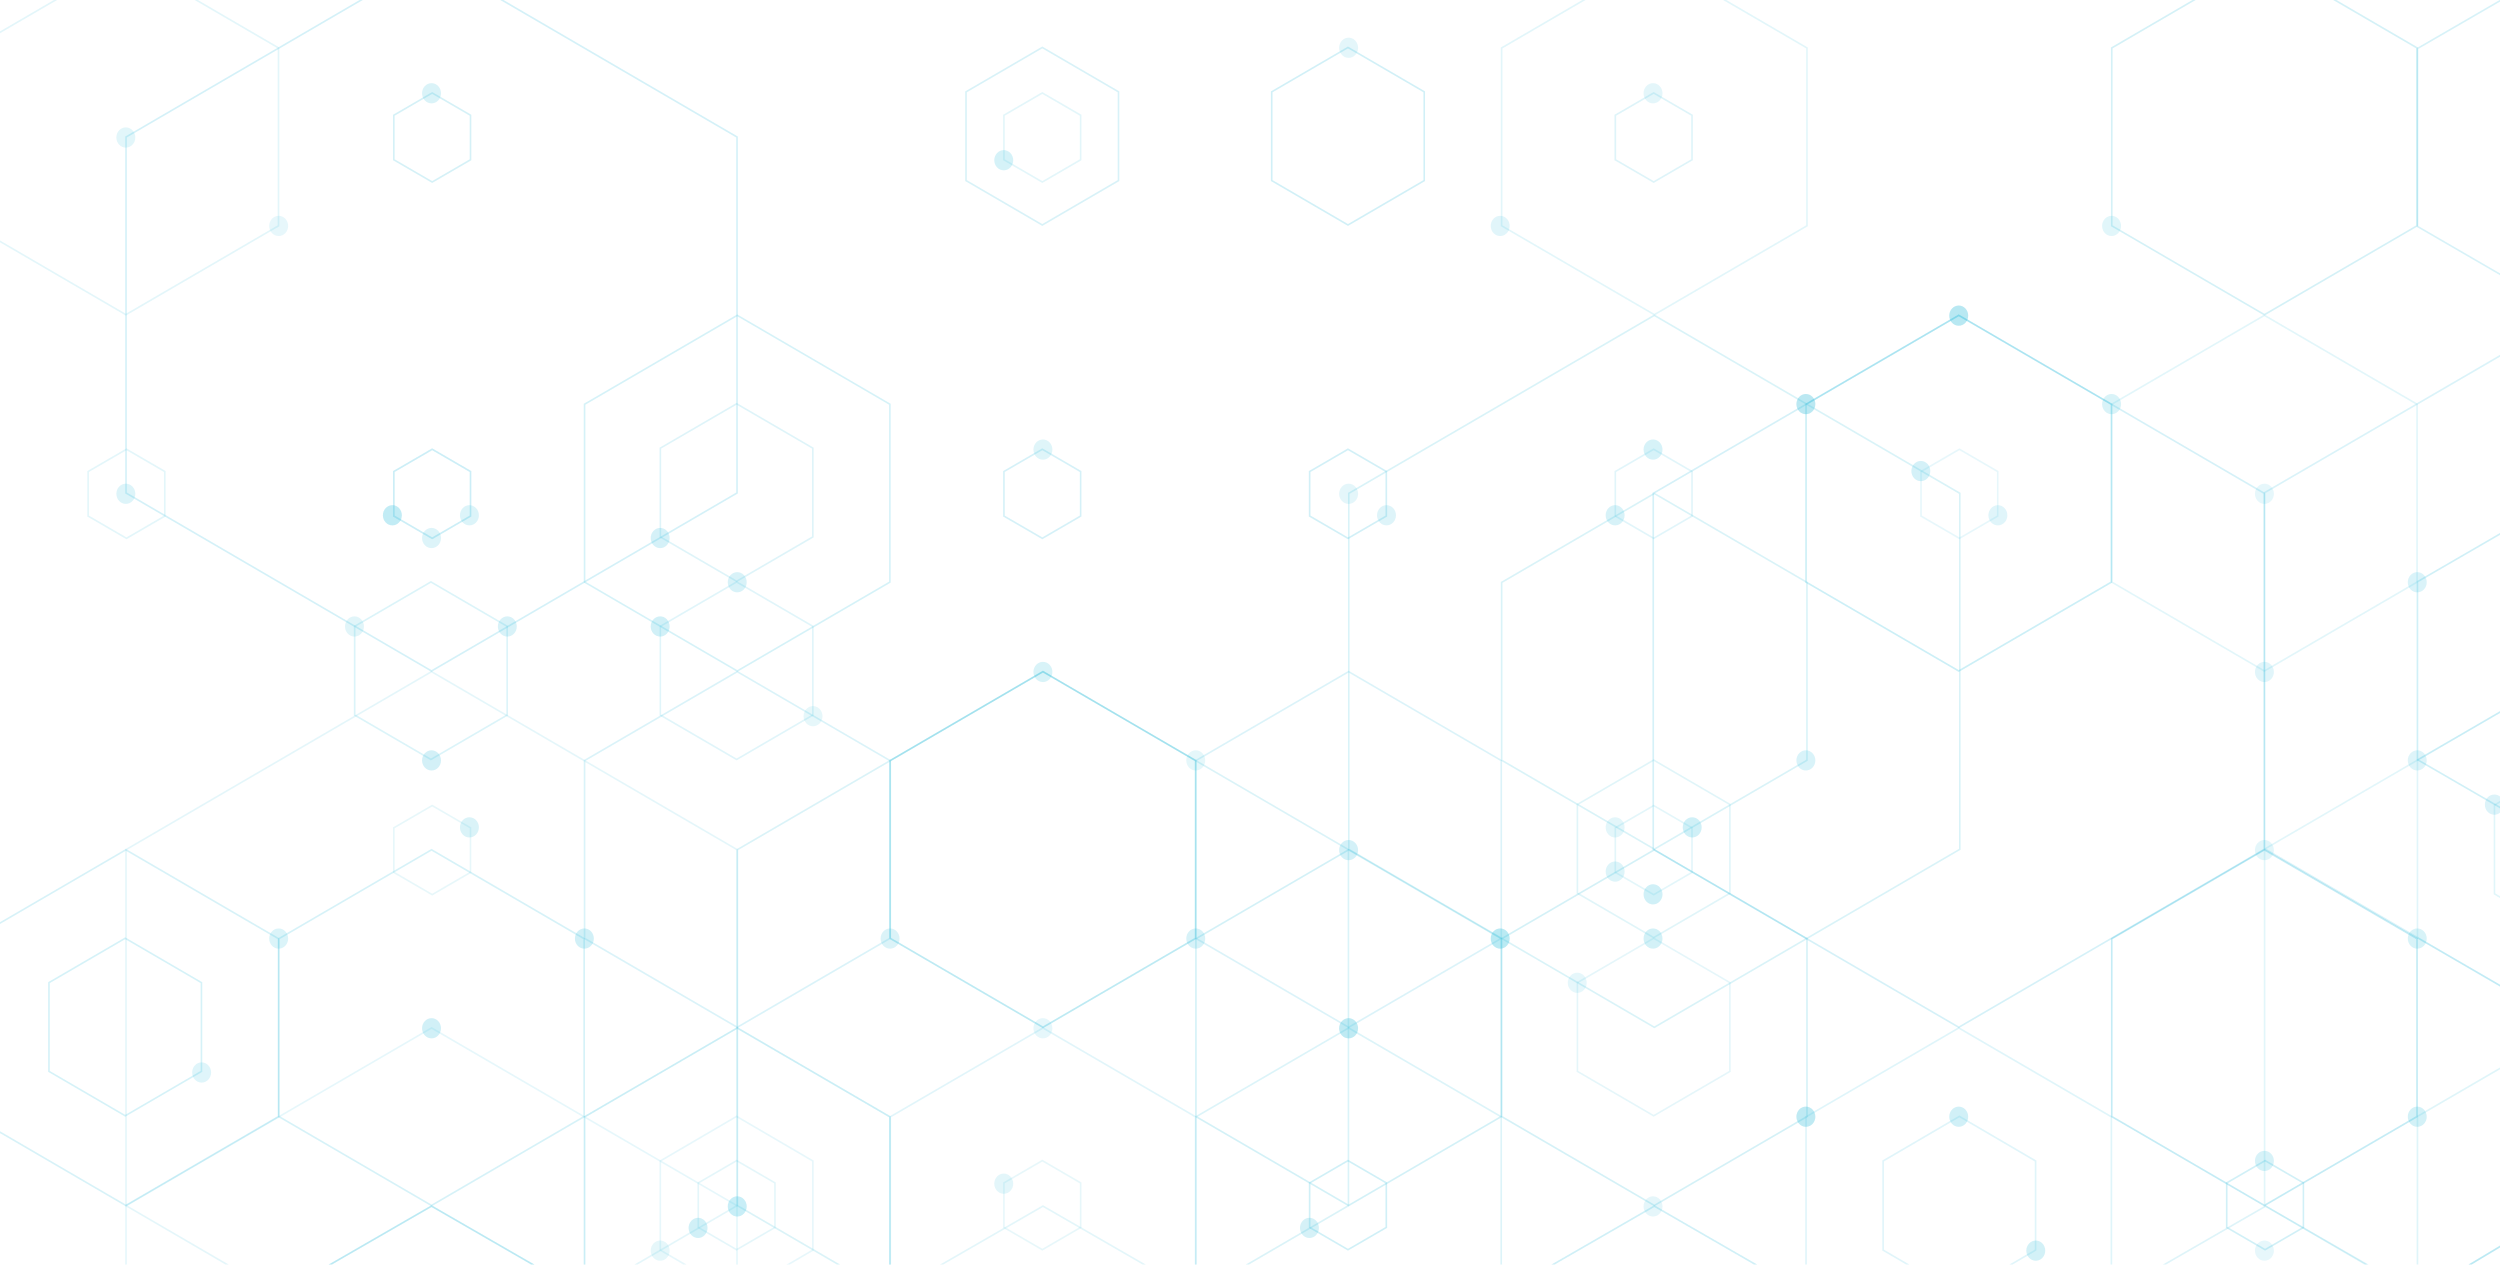 <svg width="1440" height="729" viewBox="0 0 1440 729" fill="none" xmlns="http://www.w3.org/2000/svg">
<path opacity="0.565" d="M248.928 310.628L226.368 297.532V271.323L226.614 271.196L248.919 258.227L271.479 271.323V297.532L271.25 297.659L248.928 310.628ZM227.318 296.974L248.919 309.528L270.546 296.974V271.882L248.919 259.327L227.318 271.882V296.974Z" fill="#2DBBDA" fill-opacity="0.22"/>
<path opacity="0.901" d="M72.117 643.228L27.734 617.384V565.728L27.97 565.584L72.117 539.883L116.501 565.736V617.392L116.273 617.535L72.117 643.228ZM28.67 616.853L72.117 642.149L115.573 616.853V566.267L72.117 540.97L28.67 566.267V616.853Z" fill="#2DBBDA" fill-opacity="0.22"/>
<path opacity="0.856" d="M72.474 694.899L-15.92 643.419V540.416L-15.684 540.289L72.483 488.936L160.886 540.416V643.419L160.658 643.546L72.474 694.899ZM-14.992 642.862L72.466 693.81L159.94 642.862V540.973L72.466 490.025L-14.992 540.973V642.862Z" fill="#2DBBDA" fill-opacity="0.22"/>
<path opacity="0.936" d="M248.55 387.047L248.322 386.903L72.116 284.249V78.645L72.353 78.51L248.55 -24.153L248.795 -24.018L425.001 78.645V284.249L424.755 284.376L248.55 387.047ZM73.054 283.691L248.55 385.948L424.054 283.691V79.194L248.55 -23.054L73.054 79.194V283.691Z" fill="#2DBBDA" fill-opacity="0.22"/>
<path opacity="0.62" d="M72.483 181.811L72.255 181.667L-15.92 130.311V27.338L-15.684 27.203L72.483 -24.153L72.719 -24.018L160.886 27.338V130.311L160.658 130.455L72.483 181.811ZM-14.983 129.78L72.474 180.713L159.948 129.78V27.887L72.474 -23.055L-14.983 27.887V129.78Z" fill="#2DBBDA" fill-opacity="0.22"/>
<path opacity="0.921" d="M424.642 387.048L424.414 386.905L336.235 335.549V232.584L336.463 232.44L424.642 181.085L424.87 181.228L513.041 232.584V335.557L512.813 335.701L424.642 387.048ZM337.172 335.017L424.65 385.959L512.12 335.017V233.116L424.65 182.174L337.172 233.116V335.017Z" fill="#2DBBDA" fill-opacity="0.22"/>
<path opacity="0.778" d="M248.195 437.991L203.812 412.165V360.488L204.056 360.345L248.195 334.645L292.578 360.488V412.165L292.351 412.292L248.195 437.991ZM204.756 411.609L248.195 436.904L291.65 411.609V361.028L248.195 335.733L204.756 361.028V411.609Z" fill="#2DBBDA" fill-opacity="0.22"/>
<path opacity="0.612" d="M72.837 310.628L50.29 297.532V271.323L50.519 271.196L72.837 258.227L95.4 271.323V297.532L95.163 297.659L72.837 310.628ZM51.215 296.974L72.828 309.528L94.442 296.974V271.882L72.828 259.327L51.215 271.882V296.974Z" fill="#2DBBDA" fill-opacity="0.22"/>
<path opacity="0.698" d="M424.27 335.374L379.891 309.542V257.86L380.118 257.734L424.278 232.028L468.657 257.86V309.542L468.43 309.685L424.27 335.374ZM380.819 308.985L424.278 334.286L467.729 308.985V258.392L424.278 233.116L380.819 258.392V308.985Z" fill="#2DBBDA" fill-opacity="0.22"/>
<path opacity="0.816" d="M424.642 592.281L424.414 592.137L336.235 540.79V437.817L336.463 437.673L424.642 386.317L424.87 386.461L513.041 437.817V540.79L512.813 540.917L424.642 592.281ZM337.172 540.224L424.65 591.183L512.12 540.224V438.348L424.65 387.406L337.172 438.348V540.224Z" fill="#2DBBDA" fill-opacity="0.22"/>
<path opacity="0.572" d="M131.75 728.377L73.054 694.189V489.651L248.55 387.407L424.054 489.651V694.189L365.358 728.377H367.234L424.755 694.865L425.001 694.721V489.119L248.795 386.461L248.55 386.317L72.353 488.975L72.116 489.119V694.721L129.874 728.377H131.75Z" fill="#2DBBDA" fill-opacity="0.22"/>
<path opacity="0.868" d="M191.139 728.38L248.554 695.264L305.977 728.38H307.857L248.554 694.174L189.259 728.38H191.139Z" fill="#2DBBDA" fill-opacity="0.22"/>
<path opacity="0.547" d="M73.054 728.38V694.765L248.55 592.645L424.054 694.765V728.38H425.001V694.233L248.795 591.674L248.55 591.556L72.353 694.09L72.116 694.233V728.38H73.054Z" fill="#2DBBDA" fill-opacity="0.22"/>
<path opacity="0.883" d="M248.543 694.899L160.157 643.419V540.416L160.385 540.289L248.551 488.936L336.963 540.416V643.419L336.718 643.546L248.543 694.899ZM161.077 642.862L248.534 693.81L336 642.862V540.973L248.534 490.025L161.077 540.973V642.862Z" fill="#2DBBDA" fill-opacity="0.22"/>
<path opacity="0.524" d="M395.498 728.377L380.819 719.801V668.997L424.274 643.59L467.729 668.997V719.801L453.05 728.377H454.923L468.657 720.334V668.438L424.274 642.498L379.891 668.438V720.334L393.625 728.377H395.498Z" fill="#2DBBDA" fill-opacity="0.22"/>
<path opacity="0.753" d="M191.139 728.38L248.554 695.264L305.977 728.38H307.857L248.554 694.174L189.259 728.38H191.139Z" fill="#2DBBDA" fill-opacity="0.22"/>
<path opacity="0.893" d="M248.928 105.395L226.368 92.293V66.097L226.614 65.962L248.919 52.995L271.479 66.097V92.293L271.25 92.437L248.928 105.395ZM227.318 91.752L248.919 104.304L270.546 91.752V66.647L248.919 54.094L227.318 66.647V91.752Z" fill="#2DBBDA" fill-opacity="0.22"/>
<path opacity="0.838" d="M600.35 130.137L555.967 104.292V52.627L556.195 52.493L600.35 26.791L644.734 52.627V104.292L644.489 104.435L600.35 130.137ZM556.895 103.744L600.35 129.049L643.789 103.744V53.167L600.35 27.878L556.895 53.167V103.744Z" fill="#2DBBDA" fill-opacity="0.22"/>
<path opacity="0.665" d="M424.27 437.991L379.891 412.165V360.488L380.118 360.345L424.278 334.645L468.657 360.488V412.165L468.43 412.292L424.27 437.991ZM380.819 411.609L424.278 436.904L467.729 411.609V361.028L424.278 335.733L380.819 361.028V411.609Z" fill="#2DBBDA" fill-opacity="0.22"/>
<path opacity="0.626" d="M248.928 310.628L226.368 297.532V271.323L226.614 271.196L248.919 258.227L271.479 271.323V297.532L271.25 297.659L248.928 310.628ZM227.318 296.974L248.919 309.528L270.546 296.974V271.882L248.919 259.327L227.318 271.882V296.974Z" fill="#2DBBDA" fill-opacity="0.22"/>
<path opacity="0.519" d="M248.928 515.865L226.368 502.752V476.561L226.614 476.417L248.919 463.465L271.479 476.561V502.752L271.25 502.896L248.928 515.865ZM227.318 502.211L248.919 514.774L270.546 502.211V477.094L248.919 464.539L227.318 477.094V502.211Z" fill="#2DBBDA" fill-opacity="0.22"/>
<path opacity="0.991" d="M600.725 592.281L600.48 592.137L512.313 540.79V437.817L512.542 437.673L600.725 386.317L600.953 386.461L689.119 437.817V540.79L688.891 540.917L600.725 592.281ZM513.242 540.224L600.725 591.183L688.182 540.224V438.349L600.725 387.406L513.242 438.349V540.224Z" fill="#2DBBDA" fill-opacity="0.22"/>
<path opacity="0.517" d="M600.365 720.373L577.797 707.265V681.081L600.365 667.972L622.908 681.081V707.265L600.365 720.373ZM578.73 706.732L600.365 719.282L621.974 706.732V681.622L600.365 669.072L578.73 681.622V706.732Z" fill="#2DBBDA" fill-opacity="0.22"/>
<path opacity="0.648" d="M513.242 728.38V643.574L600.725 592.645L688.19 643.574V728.38H689.119V643.017L600.953 591.674L600.725 591.556L512.542 642.89L512.313 643.017V728.38H513.242Z" fill="#2DBBDA" fill-opacity="0.22"/>
<path opacity="0.986" d="M776.43 130.137L732.047 104.292V52.627L732.292 52.493L776.43 26.791L820.814 52.627V104.292L820.586 104.435L776.43 130.137ZM732.975 103.744L776.43 129.049L819.894 103.744V53.167L776.43 27.878L732.975 53.167V103.744Z" fill="#2DBBDA" fill-opacity="0.22"/>
<path opacity="0.77" d="M776.795 592.281L776.567 592.137L688.393 540.79V437.817L688.621 437.673L776.787 386.317L777.032 386.461L865.199 437.817V540.79L864.954 540.917L776.795 592.281ZM689.33 540.224L776.795 591.183L864.269 540.224V438.348L776.795 387.406L689.33 438.348V540.224Z" fill="#2DBBDA" fill-opacity="0.22"/>
<path opacity="0.806" d="M483.916 728.377L425.22 694.189V489.651L600.724 387.407L776.228 489.651V694.189L717.532 728.377H719.392L776.93 694.865L777.158 694.721V489.119L600.952 386.461L600.724 386.317L424.519 488.975L424.273 489.119V694.721L482.04 728.377H483.916Z" fill="#2DBBDA" fill-opacity="0.22"/>
<path opacity="0.998" d="M776.426 720.373L753.875 707.265V681.081L776.426 667.972L798.986 681.081V707.265L776.426 720.373ZM754.825 706.732L776.426 719.282L798.053 706.732V681.622L776.426 669.072L754.825 681.622V706.732Z" fill="#2DBBDA" fill-opacity="0.22"/>
<path opacity="0.632" d="M337.164 728.38V643.574L424.638 592.645L512.112 643.574V728.38H513.041V643.017L424.866 591.674L424.638 591.556L336.463 642.89L336.235 643.017V728.38H337.164Z" fill="#2DBBDA" fill-opacity="0.22"/>
<path opacity="0.577" d="M424.279 720.373L401.719 707.265V681.081L424.279 667.972L446.83 681.081V707.265L424.279 720.373ZM402.652 706.732L424.279 719.282L445.905 706.732V681.622L424.279 669.072L402.652 681.622V706.732Z" fill="#2DBBDA" fill-opacity="0.22"/>
<path opacity="0.6" d="M337.164 728.38V643.574L424.638 592.645L512.112 643.574V728.38H513.041V643.017L424.866 591.674L424.638 591.556L336.463 642.89L336.235 643.017V728.38H337.164Z" fill="#2DBBDA" fill-opacity="0.22"/>
<path opacity="0.601" d="M543.299 728.38L600.727 695.264L658.137 728.38H660.017L600.727 694.174L541.419 728.38H543.299Z" fill="#2DBBDA" fill-opacity="0.22"/>
<path opacity="0.62" d="M600.365 105.395L577.797 92.293V66.097L578.026 65.962L600.365 52.995L622.908 66.097V92.293L622.679 92.437L600.365 105.395ZM578.73 91.752L600.365 104.304L621.974 91.752V66.647L600.365 54.094L578.73 66.647V91.752Z" fill="#2DBBDA" fill-opacity="0.22"/>
<path opacity="0.916" d="M600.365 310.628L577.797 297.532V271.323L578.026 271.196L600.365 258.227L622.908 271.323V297.532L622.679 297.659L600.365 310.628ZM578.73 296.974L600.365 309.528L621.974 296.974V271.882L600.365 259.327L578.73 271.882V296.974Z" fill="#2DBBDA" fill-opacity="0.22"/>
<path opacity="0.558" d="M600.725 592.281L600.48 592.137L512.313 540.79V437.817L512.542 437.673L600.725 386.317L600.953 386.461L689.119 437.817V540.79L688.891 540.917L600.725 592.281ZM513.242 540.224L600.725 591.183L688.182 540.224V438.349L600.725 387.406L513.242 438.349V540.224Z" fill="#2DBBDA" fill-opacity="0.22"/>
<path opacity="0.664" d="M952.508 540.61L908.125 514.782V463.109L908.353 462.966L952.508 437.264L996.892 463.117V514.79L996.664 514.917L952.508 540.61ZM909.053 514.225L952.508 539.522L995.964 514.225V463.64L952.508 438.343L909.053 463.64V514.225Z" fill="#2DBBDA" fill-opacity="0.22"/>
<path opacity="0.948" d="M776.783 694.899L688.393 643.419V540.416L688.621 540.289L776.783 488.936L865.199 540.416V643.419L864.954 643.546L776.783 694.899ZM689.322 642.862L776.783 693.81L864.253 642.862V540.973L776.783 490.025L689.322 540.973V642.862Z" fill="#2DBBDA" fill-opacity="0.22"/>
<path opacity="0.829" d="M952.872 592.284L952.644 592.14L776.43 489.476V283.884L776.658 283.758L952.872 181.084L953.1 181.228L1129.31 283.876V489.459L1129.09 489.602L952.872 592.284ZM777.359 488.935L952.872 591.185L1128.38 488.935V284.442L952.872 182.191L777.359 284.442V488.935Z" fill="#2DBBDA" fill-opacity="0.22"/>
<path opacity="0.963" d="M776.426 310.628L753.875 297.532V271.323L754.121 271.196L776.426 258.227L798.986 271.323V297.532L798.757 297.659L776.426 310.628ZM754.825 296.974L776.426 309.528L798.053 296.974V271.881L776.426 259.327L754.825 271.881V296.974Z" fill="#2DBBDA" fill-opacity="0.22"/>
<path opacity="0.688" d="M1128.23 387.048L1127.99 386.904L1039.82 335.549V232.584L1040.05 232.44L1128.23 181.084L1128.46 181.228L1216.63 232.584V335.557L1216.4 335.701L1128.23 387.048ZM1040.75 335.017L1128.23 385.959L1215.69 335.017V233.116L1128.23 182.174L1040.75 233.116V335.017Z" fill="#2DBBDA" fill-opacity="0.22"/>
<path opacity="0.554" d="M952.508 643.228L908.125 617.384V565.728L908.353 565.584L952.508 539.883L996.892 565.736V617.392L996.664 617.535L952.508 643.228ZM909.053 616.853L952.508 642.149L995.964 616.853V566.267L952.508 540.97L909.053 566.267V616.853Z" fill="#2DBBDA" fill-opacity="0.22"/>
<path opacity="0.802" d="M952.884 489.665L952.656 489.522L864.469 438.174V335.201L864.714 335.057L952.884 283.701L953.112 283.845L1041.27 335.192V438.166L1041.05 438.309L952.884 489.665ZM865.423 437.634L952.884 488.576L1040.35 437.634V335.733L952.884 284.791L865.423 335.733V437.634Z" fill="#2DBBDA" fill-opacity="0.22"/>
<path opacity="0.5" d="M895.454 728.38L952.873 695.264L1010.29 728.38H1012.17L952.873 694.174L893.574 728.38H895.454Z" fill="#2DBBDA" fill-opacity="0.22"/>
<path opacity="0.757" d="M689.322 728.38V643.574L776.783 592.645L864.253 643.574V728.38H865.199V643.017L777.028 591.674L776.783 591.556L688.621 642.89L688.393 643.017V728.38H689.322Z" fill="#2DBBDA" fill-opacity="0.22"/>
<path opacity="0.934" d="M952.884 694.899L864.469 643.419V540.416L864.714 540.289L952.884 488.936L1041.27 540.416V643.419L1041.05 643.546L952.884 694.899ZM865.423 642.862L952.884 693.81L1040.35 642.862V540.973L952.884 490.025L865.423 540.973V642.862Z" fill="#2DBBDA" fill-opacity="0.22"/>
<path opacity="0.672" d="M1099.81 728.377L1085.15 719.801V668.997L1128.59 643.59L1172.02 668.997V719.801L1157.36 728.377H1159.22L1172.97 720.334V668.438L1128.59 642.498L1084.2 668.438V720.334L1097.96 728.377H1099.81Z" fill="#2DBBDA" fill-opacity="0.22"/>
<path opacity="0.565" d="M895.454 728.38L952.873 695.264L1010.29 728.38H1012.17L952.873 694.174L893.574 728.38H895.454Z" fill="#2DBBDA" fill-opacity="0.22"/>
<path opacity="0.712" d="M952.509 105.395L929.954 92.293V66.097L930.183 65.962L952.509 52.995L975.065 66.097V92.293L974.819 92.437L952.509 105.395ZM930.896 91.752L952.518 104.304L974.123 91.752V66.647L952.518 54.094L930.896 66.647V91.752Z" fill="#2DBBDA" fill-opacity="0.22"/>
<path opacity="0.631" d="M952.884 181.811L952.656 181.667L864.469 130.311V27.338L864.714 27.203L952.884 -24.153L953.112 -24.018L1041.27 27.338V130.311L1041.05 130.455L952.884 181.811ZM865.423 129.78L952.884 180.713L1040.35 129.78V27.887L952.884 -23.055L865.423 27.887V129.78Z" fill="#2DBBDA" fill-opacity="0.22"/>
<path opacity="0.928" d="M1304.29 181.811L1304.07 181.667L1215.9 130.311V27.338L1216.13 27.203L1304.29 -24.153L1392.7 27.33V130.303L1392.46 130.447L1304.29 181.811ZM1216.84 129.78L1304.29 180.713L1391.75 129.78V27.887L1304.29 -23.055L1216.84 27.887V129.78Z" fill="#2DBBDA" fill-opacity="0.22"/>
<path opacity="0.639" d="M1304.28 387.048L1215.9 335.549V232.584L1216.13 232.44L1304.29 181.084L1392.7 232.584V335.557L1392.46 335.701L1304.28 387.048ZM1216.83 335.017L1304.28 385.959L1391.74 335.017V233.116L1304.28 182.174L1216.83 233.116V335.017Z" fill="#2DBBDA" fill-opacity="0.22"/>
<path opacity="0.894" d="M1128.23 592.284L1127.99 592.14L951.782 489.476V283.884L952.027 283.758L1128.23 181.084L1128.46 181.228L1304.67 283.876V489.459L1304.44 489.602L1128.23 592.284ZM952.737 488.935L1128.24 591.185L1303.75 488.935V284.442L1128.24 182.191L952.737 284.442V488.935Z" fill="#2DBBDA" fill-opacity="0.22"/>
<path opacity="0.653" d="M952.509 310.628L929.954 297.532V271.323L930.183 271.196L952.509 258.227L975.065 271.323V297.532L974.819 297.659L952.509 310.628ZM930.896 296.974L952.518 309.528L974.123 296.974V271.881L952.518 259.327L930.896 271.881V296.974Z" fill="#2DBBDA" fill-opacity="0.22"/>
<path opacity="0.621" d="M952.509 515.865L929.954 502.752V476.561L930.183 476.417L952.509 463.465L975.065 476.561V502.752L974.819 502.896L952.509 515.865ZM930.896 502.211L952.518 514.774L974.123 502.211V477.094L952.518 464.539L930.896 477.094V502.211Z" fill="#2DBBDA" fill-opacity="0.22"/>
<path opacity="0.992" d="M1304.67 720.373L1282.11 707.265V681.081L1304.67 667.972L1327.22 681.081V707.265L1304.67 720.373ZM1283.07 706.732L1304.67 719.282L1326.3 706.732V681.622L1304.67 669.072L1283.07 681.622V706.732Z" fill="#2DBBDA" fill-opacity="0.22"/>
<path opacity="0.521" d="M1128.6 310.628L1106.03 297.532V271.323L1106.26 271.196L1128.6 258.227L1151.14 271.323V297.532L1150.91 297.659L1128.6 310.628ZM1106.97 296.974L1128.61 309.528L1150.23 296.974V271.882L1128.61 259.327L1106.97 271.882V296.974Z" fill="#2DBBDA" fill-opacity="0.22"/>
<path opacity="0.509" d="M1128.23 387.048L1127.99 386.904L1039.82 335.549V232.584L1040.05 232.44L1128.23 181.084L1128.46 181.228L1216.63 232.584V335.557L1216.4 335.701L1128.23 387.048ZM1040.75 335.017L1128.23 385.959L1215.69 335.017V233.116L1128.23 182.174L1040.75 233.116V335.017Z" fill="#2DBBDA" fill-opacity="0.22"/>
<path opacity="0.645" d="M1440 567.169L1392.93 539.884V437.967L1440 410.682V409.609L1392.22 437.283L1391.98 437.435V540.441L1440 568.267V567.169Z" fill="#2DBBDA" fill-opacity="0.22"/>
<path opacity="0.507" d="M1304.28 694.899L1215.9 643.419V540.416L1216.13 540.289L1304.29 488.936L1392.7 540.416V643.419L1392.46 643.546L1304.28 694.899ZM1216.83 642.862L1304.28 693.81L1391.74 642.862V540.973L1304.28 490.025L1216.83 540.973V642.862Z" fill="#2DBBDA" fill-opacity="0.22"/>
<path opacity="0.654" d="M1440 516.225L1437.26 514.582V464.02L1440 462.377V461.281L1436.58 463.346L1436.36 463.489V515.139L1440 517.321V516.225Z" fill="#2DBBDA" fill-opacity="0.22"/>
<path opacity="0.716" d="M1247.61 728.38L1305.03 695.264L1362.45 728.38H1364.33L1305.03 694.174L1245.73 728.38H1247.61Z" fill="#2DBBDA" fill-opacity="0.22"/>
<path opacity="0.688" d="M1040.74 728.38V643.574L1128.23 592.645L1215.7 643.574V728.38H1216.63V643.017L1128.46 591.674L1128.23 591.556L1040.07 642.89L1039.82 643.017V728.38H1040.74Z" fill="#2DBBDA" fill-opacity="0.22"/>
<path opacity="0.854" d="M1304.28 694.899L1215.9 643.419V540.416L1216.13 540.289L1304.29 488.936L1392.7 540.416V643.419L1392.46 643.546L1304.28 694.899ZM1216.83 642.862L1304.28 693.81L1391.74 642.862V540.973L1304.28 490.025L1216.83 540.973V642.862Z" fill="#2DBBDA" fill-opacity="0.22"/>
<path opacity="0.811" d="M1440 567.168L1304.87 488.599V284.042L1440 205.473V204.374L1304.17 283.366L1303.94 283.484V489.131L1440 568.267V567.168Z" fill="#2DBBDA" fill-opacity="0.22"/>
<path opacity="0.635" d="M1363.7 728.38L1304.87 694.147V489.34L1440 410.684V409.609L1304.17 488.663L1303.94 488.807V694.68L1361.82 728.38H1363.7Z" fill="#2DBBDA" fill-opacity="0.22"/>
<path opacity="0.997" d="M1440 464.56L1392.93 437.299V335.343L1440 308.082V306.992L1392.22 334.667L1391.98 334.811V437.831L1440 465.65V464.56Z" fill="#2DBBDA" fill-opacity="0.22"/>
<path opacity="0.978" d="M1423.66 728.379L1440 718.567V717.462L1421.81 728.379H1423.66Z" fill="#2DBBDA" fill-opacity="0.22"/>
<path opacity="0.634" d="M1423.66 728.379L1440 718.567V717.462L1421.81 728.379H1423.66Z" fill="#2DBBDA" fill-opacity="0.22"/>
<path opacity="0.854" d="M1440 157.457L1392.93 130.169V28.225L1440 0.946V-0.136L1392.22 27.541L1391.98 27.676V130.702L1440 158.522V157.457Z" fill="#2DBBDA" fill-opacity="0.22"/>
<path opacity="0.679" d="M1392.93 728.38V643.301L1440 615.946V614.845L1392.22 642.615L1391.98 642.742V728.38H1392.93Z" fill="#2DBBDA" fill-opacity="0.22"/>
<path opacity="0.814" d="M231.461 296.811C231.461 300.018 229.012 302.625 226.004 302.625C222.996 302.625 220.547 300.018 220.547 296.811C220.547 293.587 222.996 290.98 226.004 290.98C229.02 290.98 231.461 293.596 231.461 296.811Z" fill="#2DBBDA" fill-opacity="0.22"/>
<path opacity="0.728" d="M254.016 309.91C254.016 313.117 251.592 315.724 248.56 315.724C245.552 315.724 243.103 313.117 243.103 309.91C243.103 306.686 245.552 304.079 248.56 304.079C251.584 304.07 254.016 306.677 254.016 309.91Z" fill="#2DBBDA" fill-opacity="0.22"/>
<path opacity="0.759" d="M275.844 296.811C275.844 300.018 273.401 302.625 270.375 302.625C267.374 302.625 264.93 300.018 264.93 296.811C264.93 293.587 267.374 290.98 270.375 290.98C273.401 290.98 275.844 293.596 275.844 296.811Z" fill="#2DBBDA" fill-opacity="0.22"/>
<path opacity="0.692" d="M121.594 617.745C121.594 620.969 119.161 623.576 116.137 623.576C113.129 623.576 110.68 620.969 110.68 617.745C110.68 614.539 113.129 611.932 116.137 611.932C119.161 611.932 121.594 614.548 121.594 617.745Z" fill="#2DBBDA" fill-opacity="0.22"/>
<path opacity="0.78" d="M165.977 540.618C165.977 543.825 163.528 546.432 160.52 546.432C157.504 546.432 155.063 543.825 155.063 540.618C155.063 537.394 157.504 534.787 160.52 534.787C163.528 534.779 165.977 537.386 165.977 540.618Z" fill="#2DBBDA" fill-opacity="0.22"/>
<path opacity="0.733" d="M77.939 284.42C77.939 287.644 75.492 290.251 72.478 290.251C69.472 290.251 67.025 287.644 67.025 284.42C67.025 281.214 69.472 278.607 72.478 278.607C75.492 278.607 77.939 281.214 77.939 284.42Z" fill="#2DBBDA" fill-opacity="0.22"/>
<path opacity="0.63" d="M77.939 79.202C77.939 82.412 75.492 85.015 72.478 85.015C69.472 85.015 67.025 82.412 67.025 79.202C67.025 75.983 69.472 73.371 72.478 73.371C75.492 73.371 77.939 75.974 77.939 79.202Z" fill="#2DBBDA" fill-opacity="0.22"/>
<path opacity="0.522" d="M165.976 130.128C165.976 133.352 163.536 135.959 160.519 135.959C157.503 135.959 155.062 133.352 155.062 130.128C155.062 126.921 157.503 124.314 160.519 124.314C163.536 124.314 165.976 126.93 165.976 130.128Z" fill="#2DBBDA" fill-opacity="0.22"/>
<path opacity="0.942" d="M254.016 438.004C254.016 441.2 251.592 443.813 248.56 443.813C245.552 443.813 243.103 441.2 243.103 438.004C243.103 434.783 245.552 432.169 248.56 432.169C251.584 432.178 254.016 434.783 254.016 438.004Z" fill="#2DBBDA" fill-opacity="0.22"/>
<path opacity="0.835" d="M297.673 360.847C297.673 364.066 295.23 366.669 292.229 366.669C289.203 366.669 286.759 364.066 286.759 360.847C286.759 357.654 289.203 355.024 292.229 355.024C295.238 355.024 297.673 357.654 297.673 360.847Z" fill="#2DBBDA" fill-opacity="0.22"/>
<path opacity="0.64" d="M209.634 360.847C209.634 364.066 207.185 366.669 204.177 366.669C201.169 366.669 198.72 364.066 198.72 360.847C198.72 357.654 201.169 355.024 204.177 355.024C207.185 355.024 209.634 357.654 209.634 360.847Z" fill="#2DBBDA" fill-opacity="0.22"/>
<path opacity="0.894" d="M385.712 309.91C385.712 313.117 383.269 315.724 380.268 315.724C377.242 315.724 374.798 313.117 374.798 309.91C374.798 306.686 377.242 304.079 380.268 304.079C383.269 304.07 385.712 306.677 385.712 309.91Z" fill="#2DBBDA" fill-opacity="0.22"/>
<path opacity="0.846" d="M430.096 335.383C430.096 338.607 427.647 341.196 424.639 341.196C421.631 341.196 419.182 338.607 419.182 335.383C419.182 332.159 421.631 329.552 424.639 329.552C427.647 329.543 430.096 332.159 430.096 335.383Z" fill="#2DBBDA" fill-opacity="0.22"/>
<path opacity="0.99" d="M342.055 540.618C342.055 543.825 339.606 546.432 336.598 546.432C333.59 546.432 331.141 543.825 331.141 540.618C331.141 537.394 333.59 534.787 336.598 534.787C339.606 534.787 342.055 537.386 342.055 540.618Z" fill="#2DBBDA" fill-opacity="0.22"/>
<path opacity="0.727" d="M430.096 694.91C430.096 698.117 427.647 700.724 424.639 700.724C421.631 700.724 419.182 698.117 419.182 694.91C419.182 691.686 421.631 689.079 424.639 689.079C427.647 689.079 430.096 691.686 430.096 694.91Z" fill="#2DBBDA" fill-opacity="0.22"/>
<path opacity="0.986" d="M254.016 592.287C254.016 595.504 251.592 598.105 248.56 598.105C245.552 598.105 243.103 595.504 243.103 592.287C243.103 589.071 245.552 586.461 248.56 586.461C251.584 586.461 254.016 589.071 254.016 592.287Z" fill="#2DBBDA" fill-opacity="0.22"/>
<path opacity="0.537" d="M385.712 720.373C385.712 723.592 383.269 726.195 380.268 726.195C377.242 726.195 374.798 723.592 374.798 720.373C374.798 717.154 377.242 714.55 380.268 714.55C383.269 714.542 385.712 717.145 385.712 720.373Z" fill="#2DBBDA" fill-opacity="0.22"/>
<path opacity="0.782" d="M248.56 59.542C251.573 59.542 254.016 56.936 254.016 53.72C254.016 50.505 251.573 47.898 248.56 47.898C245.546 47.898 243.103 50.505 243.103 53.72C243.103 56.936 245.546 59.542 248.56 59.542Z" fill="#2DBBDA" fill-opacity="0.22"/>
<path opacity="0.534" d="M473.75 412.511C473.75 415.735 471.306 418.342 468.281 418.342C465.279 418.342 462.836 415.727 462.836 412.511C462.836 409.305 465.279 406.698 468.281 406.698C471.306 406.706 473.75 409.313 473.75 412.511Z" fill="#2DBBDA" fill-opacity="0.22"/>
<path opacity="0.992" d="M385.712 360.847C385.712 364.066 383.269 366.669 380.268 366.669C377.242 366.669 374.798 364.066 374.798 360.847C374.798 357.654 377.242 355.024 380.268 355.024C383.269 355.024 385.712 357.654 385.712 360.847Z" fill="#2DBBDA" fill-opacity="0.22"/>
<path opacity="0.63" d="M231.461 296.811C231.461 300.018 229.012 302.625 226.004 302.625C222.996 302.625 220.547 300.018 220.547 296.811C220.547 293.587 222.996 290.98 226.004 290.98C229.02 290.98 231.461 293.596 231.461 296.811Z" fill="#2DBBDA" fill-opacity="0.22"/>
<path opacity="0.808" d="M275.844 476.561C275.844 479.778 273.401 482.388 270.375 482.388C267.374 482.388 264.93 479.778 264.93 476.561C264.93 473.345 267.374 470.744 270.375 470.744C273.401 470.744 275.844 473.345 275.844 476.561Z" fill="#2DBBDA" fill-opacity="0.22"/>
<path opacity="0.766" d="M518.135 540.618C518.135 543.825 515.686 546.432 512.678 546.432C509.645 546.432 507.221 543.825 507.221 540.618C507.221 537.394 509.645 534.787 512.678 534.787C515.686 534.779 518.135 537.386 518.135 540.618Z" fill="#2DBBDA" fill-opacity="0.22"/>
<path opacity="0.543" d="M606.174 592.287C606.174 595.504 603.73 598.105 600.729 598.105C597.703 598.105 595.26 595.504 595.26 592.287C595.26 589.071 597.703 586.461 600.729 586.461C603.73 586.461 606.174 589.071 606.174 592.287Z" fill="#2DBBDA" fill-opacity="0.22"/>
<path opacity="0.854" d="M694.212 540.618C694.212 543.825 691.768 546.432 688.743 546.432C685.741 546.432 683.298 543.825 683.298 540.618C683.298 537.394 685.741 534.787 688.743 534.787C691.768 534.779 694.212 537.386 694.212 540.618Z" fill="#2DBBDA" fill-opacity="0.22"/>
<path opacity="0.559" d="M694.212 438.004C694.212 441.2 691.768 443.813 688.743 443.813C685.741 443.813 683.298 441.2 683.298 438.004C683.298 434.783 685.741 432.169 688.743 432.169C691.768 432.178 694.212 434.783 694.212 438.004Z" fill="#2DBBDA" fill-opacity="0.22"/>
<path opacity="0.85" d="M606.174 387.039C606.174 390.262 603.73 392.869 600.729 392.869C597.703 392.869 595.26 390.262 595.26 387.039C595.26 383.841 597.703 381.225 600.729 381.225C603.73 381.225 606.174 383.841 606.174 387.039Z" fill="#2DBBDA" fill-opacity="0.22"/>
<path opacity="0.609" d="M583.617 681.81C583.617 685.008 581.174 687.624 578.148 687.624C575.147 687.624 572.703 685.008 572.703 681.81C572.703 678.586 575.147 675.979 578.148 675.979C581.174 675.979 583.617 678.586 583.617 681.81Z" fill="#2DBBDA" fill-opacity="0.22"/>
<path opacity="0.578" d="M782.252 27.52C782.252 30.735 779.827 33.342 776.795 33.342C773.787 33.342 771.338 30.735 771.338 27.52C771.338 24.304 773.787 21.697 776.795 21.697C779.827 21.697 782.252 24.304 782.252 27.52Z" fill="#2DBBDA" fill-opacity="0.22"/>
<path opacity="0.766" d="M782.252 592.287C782.252 595.504 779.827 598.105 776.795 598.105C773.787 598.105 771.338 595.504 771.338 592.287C771.338 589.071 773.787 586.461 776.795 586.461C779.827 586.461 782.252 589.071 782.252 592.287Z" fill="#2DBBDA" fill-opacity="0.22"/>
<path opacity="0.566" d="M430.096 694.91C430.096 698.117 427.647 700.724 424.639 700.724C421.631 700.724 419.182 698.117 419.182 694.91C419.182 691.686 421.631 689.079 424.639 689.079C427.647 689.079 430.096 691.686 430.096 694.91Z" fill="#2DBBDA" fill-opacity="0.22"/>
<path opacity="0.912" d="M759.697 707.273C759.697 710.492 757.248 713.095 754.24 713.095C751.232 713.095 748.783 710.492 748.783 707.273C748.783 704.053 751.232 701.45 754.24 701.45C757.248 701.442 759.697 704.045 759.697 707.273Z" fill="#2DBBDA" fill-opacity="0.22"/>
<path opacity="0.977" d="M407.539 707.273C407.539 710.492 405.09 713.095 402.082 713.095C399.074 713.095 396.625 710.492 396.625 707.273C396.625 704.053 399.074 701.45 402.082 701.45C405.09 701.442 407.539 704.045 407.539 707.273Z" fill="#2DBBDA" fill-opacity="0.22"/>
<path opacity="0.902" d="M583.617 92.293C583.617 95.508 581.174 98.115 578.148 98.115C575.147 98.115 572.703 95.508 572.703 92.293C572.703 89.078 575.147 86.471 578.148 86.471C581.174 86.471 583.617 89.078 583.617 92.293Z" fill="#2DBBDA" fill-opacity="0.22"/>
<path opacity="0.684" d="M606.174 258.949C606.174 262.173 603.73 264.78 600.729 264.78C597.703 264.78 595.26 262.173 595.26 258.949C595.26 255.742 597.703 253.135 600.729 253.135C603.73 253.135 606.174 255.742 606.174 258.949Z" fill="#2DBBDA" fill-opacity="0.22"/>
<path opacity="0.947" d="M957.601 540.618C957.601 543.825 955.152 546.432 952.144 546.432C949.136 546.432 946.688 543.825 946.688 540.618C946.688 537.394 949.136 534.787 952.144 534.787C955.152 534.779 957.601 537.386 957.601 540.618Z" fill="#2DBBDA" fill-opacity="0.22"/>
<path opacity="0.9" d="M869.563 540.618C869.563 543.825 867.114 546.432 864.106 546.432C861.099 546.432 858.649 543.825 858.649 540.618C858.649 537.394 861.099 534.787 864.106 534.787C867.114 534.779 869.563 537.386 869.563 540.618Z" fill="#2DBBDA" fill-opacity="0.22"/>
<path opacity="0.935" d="M782.252 489.669C782.252 492.886 779.827 495.487 776.795 495.487C773.787 495.487 771.338 492.886 771.338 489.669C771.338 486.469 773.787 483.842 776.795 483.842C779.827 483.842 782.252 486.469 782.252 489.669Z" fill="#2DBBDA" fill-opacity="0.22"/>
<path opacity="0.573" d="M782.252 284.42C782.252 287.644 779.827 290.251 776.795 290.251C773.787 290.251 771.338 287.644 771.338 284.42C771.338 281.214 773.787 278.607 776.795 278.607C779.827 278.607 782.252 281.214 782.252 284.42Z" fill="#2DBBDA" fill-opacity="0.22"/>
<path opacity="0.723" d="M804.081 296.811C804.081 300.018 801.637 302.625 798.612 302.625C795.61 302.625 793.167 300.018 793.167 296.811C793.167 293.587 795.61 290.98 798.612 290.98C801.637 290.98 804.081 293.596 804.081 296.811Z" fill="#2DBBDA" fill-opacity="0.22"/>
<path opacity="0.789" d="M1133.68 181.819C1133.68 185.025 1131.24 187.632 1128.23 187.632C1125.2 187.632 1122.77 185.025 1122.77 181.819C1122.77 178.595 1125.21 175.988 1128.23 175.988C1131.24 175.988 1133.68 178.595 1133.68 181.819Z" fill="#2DBBDA" fill-opacity="0.22"/>
<path opacity="0.89" d="M1045.64 232.76C1045.64 235.977 1043.19 238.578 1040.18 238.578C1037.15 238.578 1034.73 235.977 1034.73 232.76C1034.73 229.543 1037.15 226.933 1040.18 226.933C1043.19 226.933 1045.64 229.543 1045.64 232.76Z" fill="#2DBBDA" fill-opacity="0.22"/>
<path opacity="0.543" d="M913.946 566.095C913.946 569.3 911.503 571.905 908.502 571.905C905.476 571.905 903.032 569.3 903.032 566.095C903.032 562.874 905.476 560.26 908.502 560.26C911.503 560.26 913.946 562.874 913.946 566.095Z" fill="#2DBBDA" fill-opacity="0.22"/>
<path opacity="0.832" d="M1045.64 438.004C1045.64 441.2 1043.19 443.813 1040.18 443.813C1037.15 443.813 1034.73 441.2 1034.73 438.004C1034.73 434.783 1037.15 432.169 1040.18 432.169C1043.19 432.178 1045.64 434.783 1045.64 438.004Z" fill="#2DBBDA" fill-opacity="0.22"/>
<path opacity="0.551" d="M957.601 694.91C957.601 698.117 955.152 700.724 952.144 700.724C949.136 700.724 946.688 698.117 946.688 694.91C946.688 691.686 949.136 689.079 952.144 689.079C955.152 689.079 957.601 691.686 957.601 694.91Z" fill="#2DBBDA" fill-opacity="0.22"/>
<path opacity="0.736" d="M782.252 592.287C782.252 595.504 779.827 598.105 776.795 598.105C773.787 598.105 771.338 595.504 771.338 592.287C771.338 589.071 773.787 586.461 776.795 586.461C779.827 586.461 782.252 589.071 782.252 592.287Z" fill="#2DBBDA" fill-opacity="0.22"/>
<path opacity="0.569" d="M1045.64 643.22C1045.64 646.444 1043.2 649.051 1040.19 649.051C1037.16 649.051 1034.73 646.444 1034.73 643.22C1034.73 640.013 1037.17 637.406 1040.19 637.406C1043.2 637.415 1045.64 640.022 1045.64 643.22Z" fill="#2DBBDA" fill-opacity="0.22"/>
<path opacity="0.704" d="M869.563 540.618C869.563 543.825 867.114 546.432 864.106 546.432C861.099 546.432 858.649 543.825 858.649 540.618C858.649 537.394 861.099 534.787 864.106 534.787C867.114 534.779 869.563 537.386 869.563 540.618Z" fill="#2DBBDA" fill-opacity="0.22"/>
<path opacity="0.947" d="M1178.06 720.373C1178.06 723.592 1175.62 726.195 1172.61 726.195C1169.6 726.195 1167.15 723.592 1167.15 720.373C1167.15 717.153 1169.6 714.55 1172.61 714.55C1175.62 714.55 1178.06 717.145 1178.06 720.373Z" fill="#2DBBDA" fill-opacity="0.22"/>
<path opacity="0.988" d="M1133.68 643.22C1133.68 646.444 1131.24 649.051 1128.23 649.051C1125.2 649.051 1122.77 646.444 1122.77 643.22C1122.77 640.013 1125.21 637.406 1128.23 637.406C1131.24 637.415 1133.68 640.022 1133.68 643.22Z" fill="#2DBBDA" fill-opacity="0.22"/>
<path opacity="0.576" d="M952.144 59.542C955.158 59.542 957.601 56.936 957.601 53.72C957.601 50.505 955.158 47.898 952.144 47.898C949.131 47.898 946.688 50.505 946.688 53.72C946.688 56.936 949.131 59.542 952.144 59.542Z" fill="#2DBBDA" fill-opacity="0.22"/>
<path opacity="0.65" d="M869.563 130.128C869.563 133.352 867.114 135.959 864.106 135.959C861.099 135.959 858.649 133.352 858.649 130.128C858.649 126.921 861.099 124.314 864.106 124.314C867.114 124.314 869.563 126.93 869.563 130.128Z" fill="#2DBBDA" fill-opacity="0.22"/>
<path opacity="0.655" d="M1221.72 130.128C1221.72 133.352 1219.28 135.959 1216.25 135.959C1213.25 135.959 1210.81 133.352 1210.81 130.128C1210.81 126.921 1213.25 124.314 1216.25 124.314C1219.28 124.314 1221.72 126.93 1221.72 130.128Z" fill="#2DBBDA" fill-opacity="0.22"/>
<path opacity="0.653" d="M1309.76 387.039C1309.76 390.262 1307.33 392.869 1304.3 392.869C1301.29 392.869 1298.84 390.262 1298.84 387.039C1298.84 383.841 1301.29 381.225 1304.3 381.225C1307.33 381.225 1309.76 383.841 1309.76 387.039Z" fill="#2DBBDA" fill-opacity="0.22"/>
<path opacity="0.798" d="M1397.8 335.383C1397.8 338.607 1395.35 341.196 1392.34 341.196C1389.33 341.196 1386.88 338.607 1386.88 335.383C1386.88 332.159 1389.33 329.552 1392.34 329.552C1395.35 329.543 1397.8 332.159 1397.8 335.383Z" fill="#2DBBDA" fill-opacity="0.22"/>
<path opacity="0.867" d="M935.774 296.811C935.774 300.018 933.325 302.625 930.317 302.625C927.285 302.625 924.86 300.018 924.86 296.811C924.86 293.587 927.285 290.98 930.317 290.98C933.325 290.98 935.774 293.596 935.774 296.811Z" fill="#2DBBDA" fill-opacity="0.22"/>
<path opacity="0.878" d="M957.601 258.949C957.601 262.173 955.152 264.78 952.144 264.78C949.136 264.78 946.688 262.173 946.688 258.949C946.688 255.742 949.136 253.135 952.144 253.135C955.152 253.135 957.601 255.742 957.601 258.949Z" fill="#2DBBDA" fill-opacity="0.22"/>
<path opacity="0.74" d="M935.774 502.024C935.774 505.245 933.325 507.859 930.317 507.859C927.285 507.859 924.86 505.245 924.86 502.024C924.86 498.82 927.285 496.215 930.317 496.215C933.325 496.215 935.774 498.82 935.774 502.024Z" fill="#2DBBDA" fill-opacity="0.22"/>
<path opacity="0.997" d="M957.601 515.13C957.601 518.354 955.152 520.961 952.144 520.961C949.136 520.961 946.688 518.354 946.688 515.13C946.688 511.932 949.136 509.316 952.144 509.316C955.152 509.316 957.601 511.923 957.601 515.13Z" fill="#2DBBDA" fill-opacity="0.22"/>
<path opacity="0.997" d="M980.159 476.561C980.159 479.778 977.71 482.388 974.702 482.388C971.694 482.388 969.245 479.778 969.245 476.561C969.245 473.345 971.694 470.744 974.702 470.744C977.71 470.744 980.159 473.345 980.159 476.561Z" fill="#2DBBDA" fill-opacity="0.22"/>
<path opacity="0.596" d="M935.774 476.561C935.774 479.778 933.325 482.388 930.317 482.388C927.285 482.388 924.86 479.778 924.86 476.561C924.86 473.345 927.285 470.744 930.317 470.744C933.325 470.744 935.774 473.345 935.774 476.561Z" fill="#2DBBDA" fill-opacity="0.22"/>
<path opacity="0.502" d="M1309.76 720.373C1309.76 723.592 1307.34 726.195 1304.3 726.195C1301.29 726.195 1298.85 723.592 1298.85 720.373C1298.85 717.154 1301.29 714.55 1304.3 714.55C1307.34 714.542 1309.76 717.145 1309.76 720.373Z" fill="#2DBBDA" fill-opacity="0.22"/>
<path opacity="0.866" d="M1309.76 668.71C1309.76 671.916 1307.34 674.523 1304.3 674.523C1301.29 674.523 1298.85 671.916 1298.85 668.71C1298.85 665.486 1301.29 662.879 1304.3 662.879C1307.34 662.879 1309.76 665.486 1309.76 668.71Z" fill="#2DBBDA" fill-opacity="0.22"/>
<path opacity="0.671" d="M1156.24 296.811C1156.24 300.018 1153.79 302.625 1150.78 302.625C1147.75 302.625 1145.32 300.018 1145.32 296.811C1145.32 293.587 1147.75 290.98 1150.78 290.98C1153.79 290.98 1156.24 293.596 1156.24 296.811Z" fill="#2DBBDA" fill-opacity="0.22"/>
<path opacity="0.939" d="M1111.85 271.32C1111.85 274.544 1109.41 277.151 1106.38 277.151C1103.38 277.151 1100.94 274.544 1100.94 271.32C1100.94 268.122 1103.38 265.506 1106.38 265.506C1109.41 265.506 1111.85 268.113 1111.85 271.32Z" fill="#2DBBDA" fill-opacity="0.22"/>
<path opacity="0.826" d="M1221.72 232.76C1221.72 235.977 1219.28 238.578 1216.25 238.578C1213.25 238.578 1210.81 235.977 1210.81 232.76C1210.81 229.543 1213.25 226.933 1216.25 226.933C1219.28 226.933 1221.72 229.543 1221.72 232.76Z" fill="#2DBBDA" fill-opacity="0.22"/>
<path opacity="0.882" d="M1133.68 181.819C1133.68 185.025 1131.24 187.632 1128.23 187.632C1125.2 187.632 1122.77 185.025 1122.77 181.819C1122.77 178.595 1125.21 175.988 1128.23 175.988C1131.24 175.988 1133.68 178.595 1133.68 181.819Z" fill="#2DBBDA" fill-opacity="0.22"/>
<path opacity="0.725" d="M1045.64 232.76C1045.64 235.977 1043.19 238.578 1040.18 238.578C1037.15 238.578 1034.73 235.977 1034.73 232.76C1034.73 229.543 1037.15 226.933 1040.18 226.933C1043.19 226.933 1045.64 229.543 1045.64 232.76Z" fill="#2DBBDA" fill-opacity="0.22"/>
<path opacity="0.85" d="M1397.8 540.618C1397.8 543.825 1395.35 546.432 1392.34 546.432C1389.33 546.432 1386.88 543.825 1386.88 540.618C1386.88 537.394 1389.33 534.787 1392.34 534.787C1395.35 534.779 1397.8 537.386 1397.8 540.618Z" fill="#2DBBDA" fill-opacity="0.22"/>
<path opacity="0.717" d="M1397.8 438.004C1397.8 441.2 1395.35 443.813 1392.34 443.813C1389.33 443.813 1386.88 441.2 1386.88 438.004C1386.88 434.783 1389.33 432.169 1392.34 432.169C1395.35 432.178 1397.8 434.783 1397.8 438.004Z" fill="#2DBBDA" fill-opacity="0.22"/>
<path opacity="0.748" d="M1440 458.788C1439.09 458.094 1437.98 457.643 1436.75 457.643C1433.73 457.643 1431.27 460.244 1431.27 463.47C1431.27 466.687 1433.73 469.288 1436.75 469.288C1437.98 469.288 1439.09 468.846 1440 468.143V458.788Z" fill="#2DBBDA" fill-opacity="0.22"/>
<path opacity="0.931" d="M1045.64 643.22C1045.64 646.444 1043.19 649.051 1040.18 649.051C1037.15 649.051 1034.73 646.444 1034.73 643.22C1034.73 640.013 1037.15 637.406 1040.18 637.406C1043.19 637.415 1045.64 640.022 1045.64 643.22Z" fill="#2DBBDA" fill-opacity="0.22"/>
<path opacity="0.947" d="M1397.8 643.22C1397.8 646.444 1395.35 649.051 1392.34 649.051C1389.33 649.051 1386.88 646.444 1386.88 643.22C1386.88 640.013 1389.33 637.406 1392.34 637.406C1395.35 637.415 1397.8 640.022 1397.8 643.22Z" fill="#2DBBDA" fill-opacity="0.22"/>
<path opacity="0.55" d="M1309.76 284.42C1309.76 287.644 1307.34 290.251 1304.3 290.251C1301.29 290.251 1298.85 287.644 1298.85 284.42C1298.85 281.214 1301.29 278.607 1304.3 278.607C1307.34 278.607 1309.76 281.214 1309.76 284.42Z" fill="#2DBBDA" fill-opacity="0.22"/>
<path opacity="0.59" d="M1309.76 489.669C1309.76 492.886 1307.33 495.487 1304.3 495.487C1301.29 495.487 1298.84 492.886 1298.84 489.669C1298.84 486.469 1301.29 483.842 1304.3 483.842C1307.33 483.842 1309.76 486.469 1309.76 489.669Z" fill="#2DBBDA" fill-opacity="0.22"/>
</svg>
